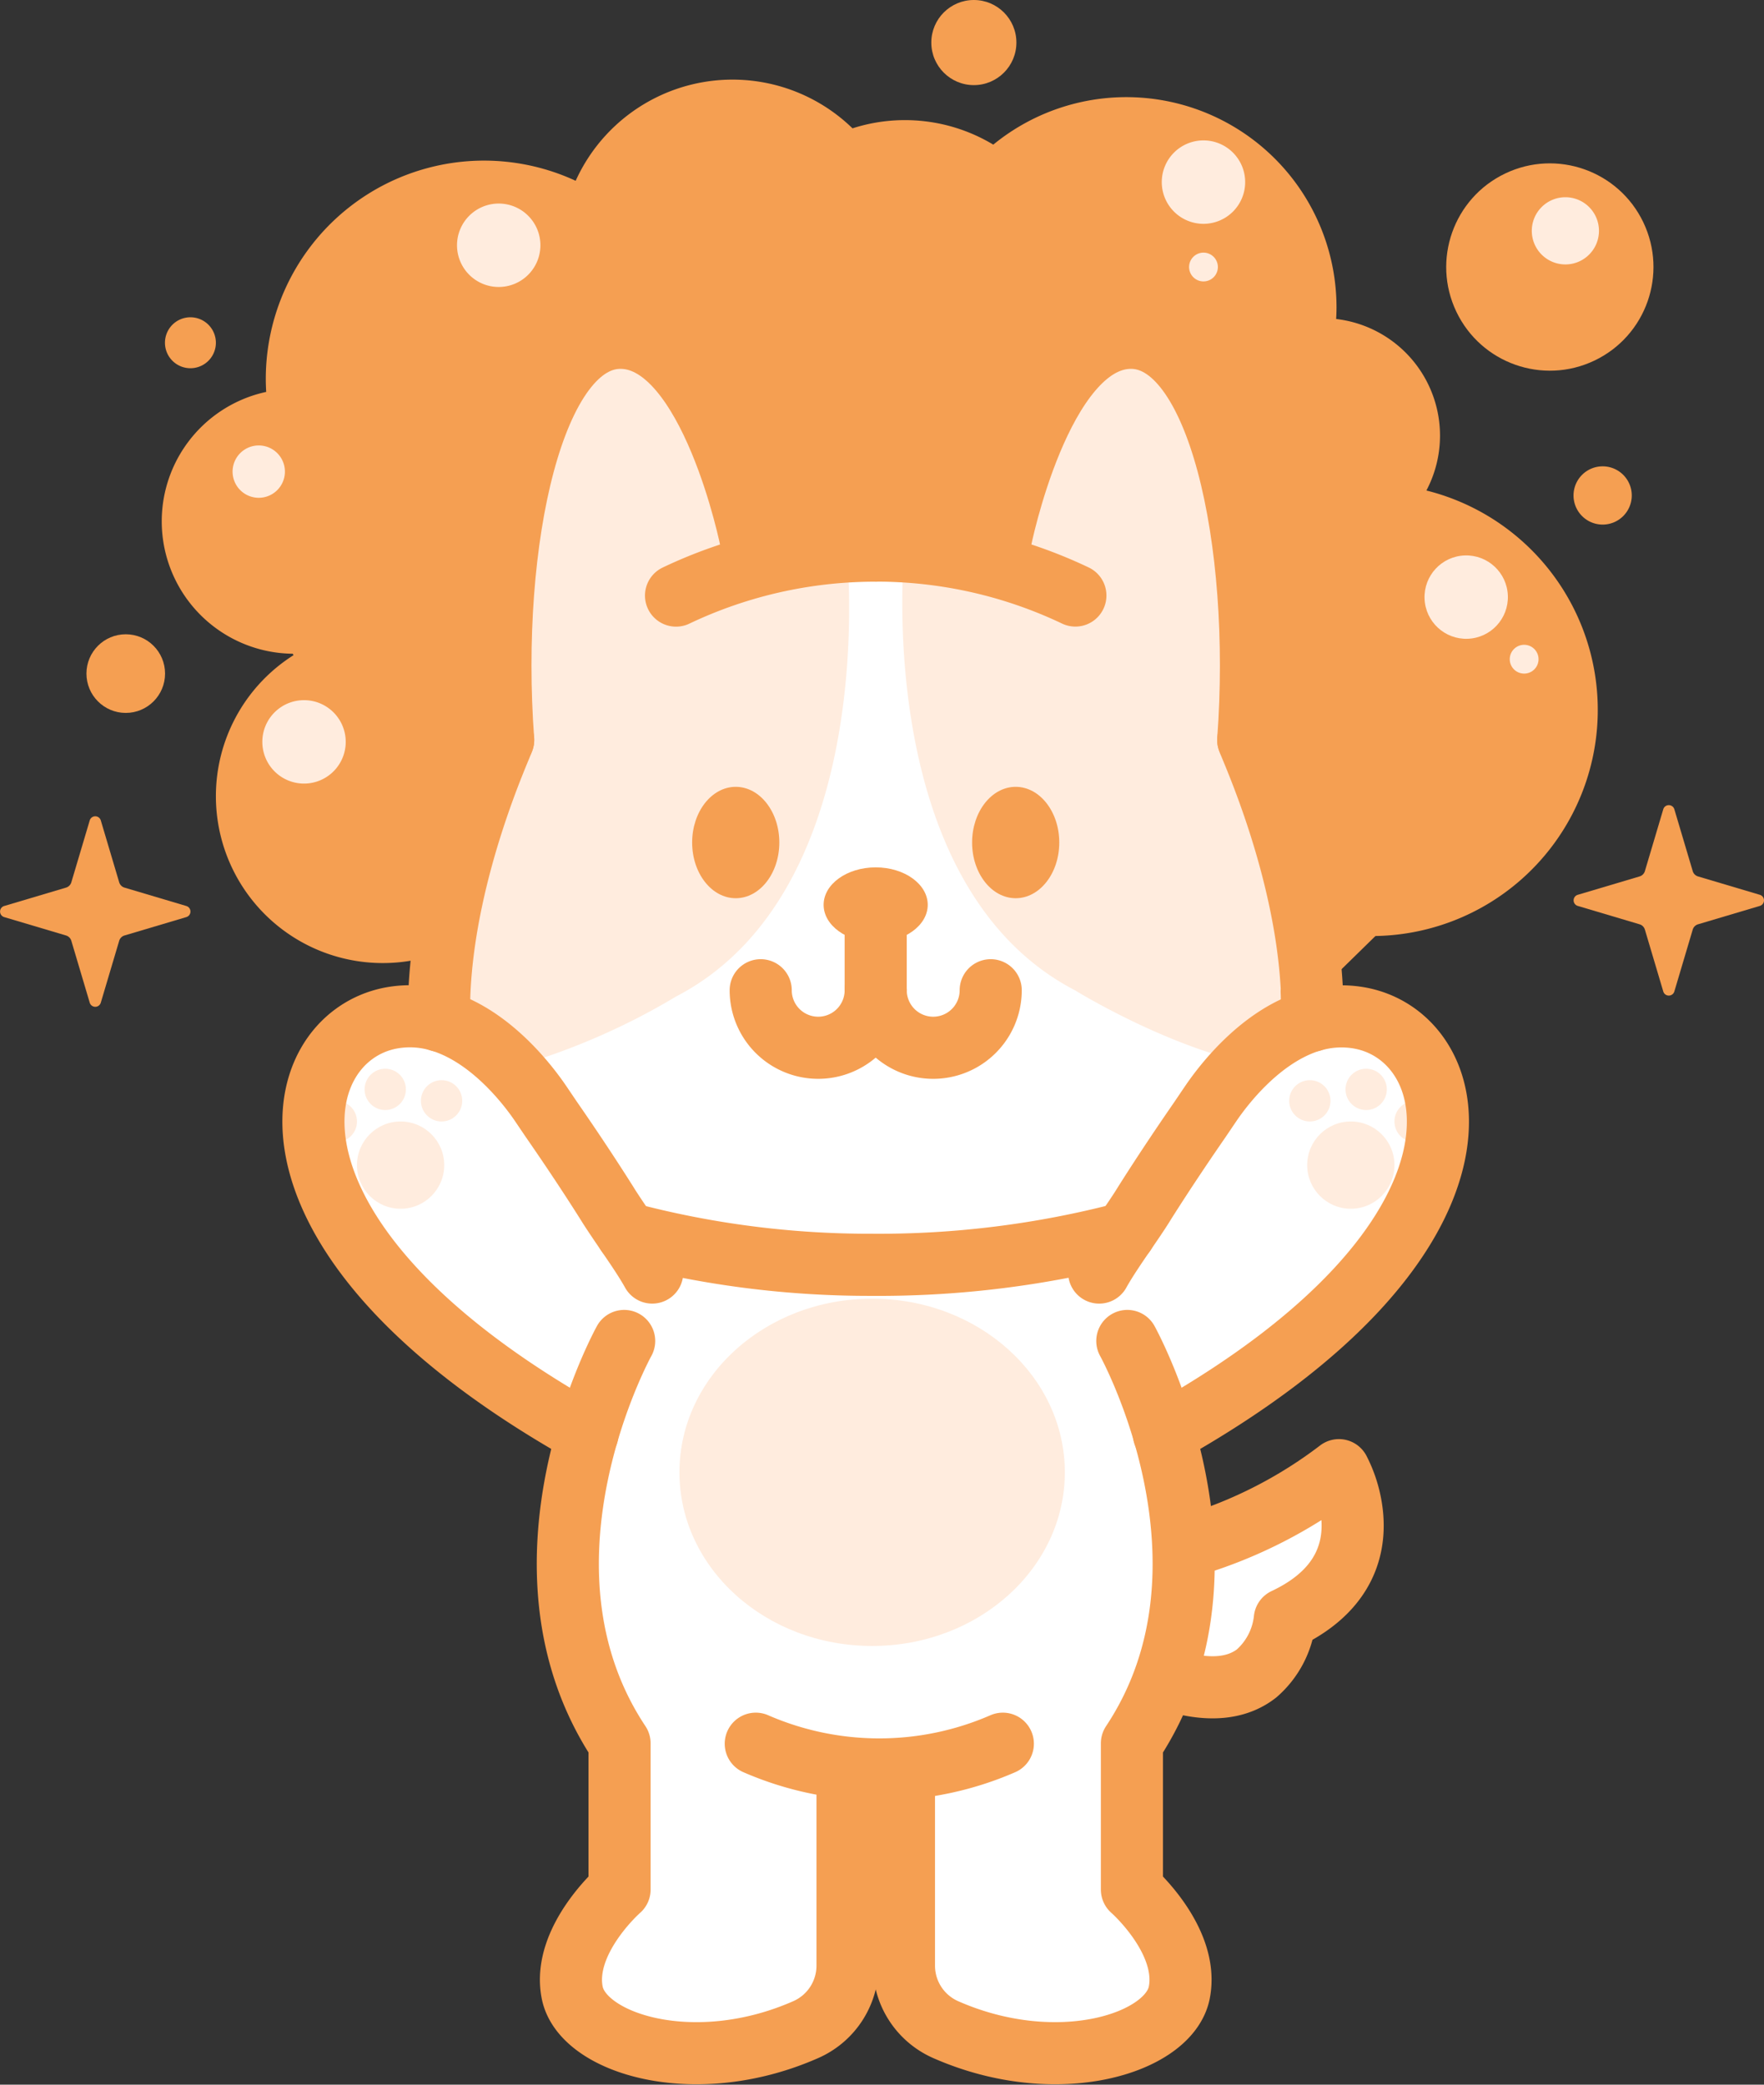 <svg xmlns="http://www.w3.org/2000/svg" width="172.731" height="204.066" viewBox="0 0 172.731 204.066">
  <rect x="0" y="0" width="172.731" height="204.066" fill="#333333" stroke="none"/>
  <g id="그룹_38749" data-name="그룹 38749" transform="translate(-165.971 -129.473)">
    <path id="패스_15614" data-name="패스 15614" d="M317.178,295.06a47.689,47.689,0,0,1-11.108,6.246h0l-4.193.723a47.521,47.521,0,0,0-1.851-10.523c34.14-19.12,29.672-38.668,19.276-40.69a10.062,10.062,0,0,0-4.836.255h0s-.013,0-.017,0a23.691,23.691,0,0,0,.034-2.882h.03c-.056-1.171-.156-2.338-.289-3.491v-.008l0,0a78.74,78.74,0,0,0-5.388-19.729l-.523-1.914c1.314-19.229-3.046-39.087-11.688-38.828-8.72.259-12.626,19.915-12.626,19.915l-.747,2.368a45.7,45.7,0,0,0-22.5-.1l-1.154-2.268s-3.906-19.656-12.626-19.915-13.083,19.967-11.654,39.36v0c-.177.618-4.714,10.349-5.967,21.268-.126,1.106-.22,2.225-.272,3.344a24.5,24.5,0,0,0,.039,2.878,10.042,10.042,0,0,0-4.831-.255c-10.4,2.022-14.864,21.57,19.276,40.69-2.32,7.977-3.768,19.894,3.146,30.3V336.12s-5.661,4.961-4.632,10.1c.994,4.987,11.947,8.409,22.854,3.612a6.831,6.831,0,0,0,4.1-6.253V324.8l-.315-.618a32.862,32.862,0,0,0,3.431.178c.92,0,1.815-.048,2.7-.121l-.285.562v18.774a6.834,6.834,0,0,0,4.1,6.253c10.911,4.8,21.864,1.374,22.858-3.612,1.029-5.138-4.632-10.1-4.632-10.1V321.8a29.387,29.387,0,0,0,3-5.84c3.351,1.236,8.051,2.216,9.882-1.034a5.707,5.707,0,0,0,.473-1.111,8.766,8.766,0,0,0,1.641-4.172c6.771-3.185,7.074-8.218,6.4-11.463A12.166,12.166,0,0,0,317.178,295.06Z" transform="translate(-20.098 -21.674)" fill="#fff"/>
    <path id="패스_15615" data-name="패스 15615" d="M316.024,182.595a11.494,11.494,0,0,0-8.838-16.788c.021-.373.035-.748.035-1.126a20.581,20.581,0,0,0-33.609-15.942,16.785,16.785,0,0,0-13.785-1.595,16.858,16.858,0,0,0-27.107,5.135A21.37,21.37,0,0,0,202.376,171.7c0,.419.016.833.04,1.245a12.961,12.961,0,0,0,2.6,25.63c.026.047.05.095.076.141a16.334,16.334,0,0,0,8.742,30.138,16.092,16.092,0,0,0,6.084-1.185c1.177-10.983,5.78-20.856,5.954-21.48-1.412-19.208,2.909-39.244,11.545-38.993s12.5,19.732,12.5,19.732l.631,2.385a45.24,45.24,0,0,1,11.461-1.481h.137a16.4,16.4,0,0,1,2.818.1,45.268,45.268,0,0,1,8.605,1.412l.524-2.415s3.866-19.474,12.5-19.732c3.35-.1,6.05,2.855,8.02,7.624a11.492,11.492,0,0,0,2.706,10.1,92.1,92.1,0,0,1,.819,21.267,84.4,84.4,0,0,1,5.621,18.913,21.848,21.848,0,0,0,6.9,1.108,22.135,22.135,0,0,0,5.355-43.615Z" transform="translate(-10.379 -5.108)" fill="#f59f52"/>
    <ellipse id="타원_4024" data-name="타원 4024" cx="18.869" cy="16.999" rx="18.869" ry="16.999" transform="translate(232.502 256.598)" fill="#ffecde"/>
    <path id="패스_15616" data-name="패스 15616" d="M352,247.543a16.783,16.783,0,0,1,.679,2.323,33.437,33.437,0,0,0-6.492,4.821c-8.416-1.832-17.006-7.144-17.006-7.144-20.2-10.473-16.722-43.563-16.722-43.563l9.371.955c2.286-18.549,10.831-21.873,10.831-21.873,17.062-4.137,13.715,39.931,13.715,39.931l2.442,8.953a53.915,53.915,0,0,0,2.3,6.562C353.584,244.729,352,247.543,352,247.543Z" transform="translate(-57.909 -21.109)" fill="#ffecde"/>
    <path id="패스_15617" data-name="패스 15617" d="M260.156,248.514a66.535,66.535,0,0,1-15.459,6.772,14.8,14.8,0,0,0-8.044-4.417,15.72,15.72,0,0,1,.684-2.355s-.39-1.73.863-8.973c1.14-6.589,2.318-6.624,2.318-6.624l2.443-8.953s-3.347-44.068,13.714-39.935c0,0,8.544,3.328,10.832,21.873l9.371-.955S280.353,238.041,260.156,248.514Z" transform="translate(-27.986 -21.492)" fill="#ffecde"/>
    <circle id="타원_4025" data-name="타원 4025" cx="4.272" cy="4.272" r="4.272" transform="translate(200.926 239.254)" fill="#ffecde"/>
    <circle id="타원_4026" data-name="타원 4026" cx="2.022" cy="2.022" r="2.022" transform="translate(201.672 234.09)" fill="#ffecde"/>
    <circle id="타원_4027" data-name="타원 4027" cx="2.022" cy="2.022" r="2.022" transform="translate(196.882 237.232)" fill="#ffecde"/>
    <circle id="타원_4028" data-name="타원 4028" cx="2.022" cy="2.022" r="2.022" transform="translate(207.188 235.21)" fill="#ffecde"/>
    <circle id="타원_4029" data-name="타원 4029" cx="4.272" cy="4.272" r="4.272" transform="translate(293.971 239.254)" fill="#ffecde"/>
    <circle id="타원_4030" data-name="타원 4030" cx="2.022" cy="2.022" r="2.022" transform="translate(297.724 234.09)" fill="#ffecde"/>
    <circle id="타원_4031" data-name="타원 4031" cx="2.022" cy="2.022" r="2.022" transform="translate(302.514 237.232)" fill="#ffecde"/>
    <circle id="타원_4032" data-name="타원 4032" cx="2.022" cy="2.022" r="2.022" transform="translate(292.208 235.21)" fill="#ffecde"/>
    <path id="패스_15618" data-name="패스 15618" d="M177.642,268.217l-1.8-6.055a.566.566,0,0,0-1.086,0l-1.8,6.055a.774.774,0,0,1-.52.52l-6.055,1.8a.567.567,0,0,0,0,1.086l6.055,1.8a.774.774,0,0,1,.52.52l1.8,6.055a.566.566,0,0,0,1.086,0l1.8-6.055a.772.772,0,0,1,.52-.52l6.055-1.8a.567.567,0,0,0,0-1.086l-6.055-1.8A.772.772,0,0,1,177.642,268.217Z" transform="translate(0 -52.376)" fill="#f59f52"/>
    <path id="패스_15619" data-name="패스 15619" d="M307.162,217.65l.061-.008.031.008Z" transform="translate(-55.903 -34.91)" fill="#f59f52"/>
    <path id="패스_15620" data-name="패스 15620" d="M368.134,245.5" transform="translate(-80.044 -45.94)" fill="none" stroke="#f59f52" stroke-linecap="round" stroke-linejoin="round" stroke-width="6.081"/>
    <path id="패스_15621" data-name="패스 15621" d="M248.221,166.543a4.083,4.083,0,1,1-4.083-4.083A4.083,4.083,0,0,1,248.221,166.543Z" transform="translate(-29.333 -13.061)" fill="#ffecde"/>
    <path id="패스_15622" data-name="패스 15622" d="M362.464,156.308a4.083,4.083,0,1,1-4.083-4.083A4.083,4.083,0,0,1,362.464,156.308Z" transform="translate(-74.566 -9.008)" fill="#ffecde"/>
    <path id="패스_15623" data-name="패스 15623" d="M361.543,171.821a1.409,1.409,0,1,1-1.409-1.409A1.409,1.409,0,0,1,361.543,171.821Z" transform="translate(-76.318 -16.209)" fill="#ffecde"/>
    <circle id="타원_4033" data-name="타원 4033" cx="4.083" cy="4.083" r="4.083" transform="matrix(0.999, -0.035, 0.035, 0.999, 305.32, 183.988)" fill="#ffecde"/>
    <path id="패스_15624" data-name="패스 15624" d="M208.109,202.473a2.562,2.562,0,1,1-3.621-.126A2.563,2.563,0,0,1,208.109,202.473Z" transform="translate(-14.928 -28.581)" fill="#ffecde"/>
    <path id="패스_15625" data-name="패스 15625" d="M215.564,244.232a4.083,4.083,0,1,1-5.771-.2A4.083,4.083,0,0,1,215.564,244.232Z" transform="translate(-16.837 -44.923)" fill="#ffecde"/>
    <path id="패스_15626" data-name="패스 15626" d="M413.146,234.413a1.409,1.409,0,1,1-1.992-.069A1.409,1.409,0,0,1,413.146,234.413Z" transform="translate(-96.9 -41.372)" fill="#ffecde"/>
    <circle id="타원_4034" data-name="타원 4034" cx="10.146" cy="10.146" r="10.146" transform="translate(304.201 150.837) rotate(-25.562)" fill="#f59f52"/>
    <path id="패스_15627" data-name="패스 15627" d="M197.7,183.383a2.493,2.493,0,1,1-2.492-2.493A2.492,2.492,0,0,1,197.7,183.383Z" transform="translate(-10.59 -20.358)" fill="#f59f52"/>
    <circle id="타원_4035" data-name="타원 4035" cx="3.849" cy="3.849" r="3.849" transform="translate(174.436 191.562)" fill="#f59f52"/>
    <path id="패스_15628" data-name="패스 15628" d="M426.746,207.894a2.851,2.851,0,1,1-2.851-2.851A2.85,2.85,0,0,1,426.746,207.894Z" transform="translate(-100.993 -29.921)" fill="#f59f52"/>
    <circle id="타원_4036" data-name="타원 4036" cx="4.166" cy="4.166" r="4.166" transform="translate(257.165 129.473)" fill="#f59f52"/>
    <path id="패스_15629" data-name="패스 15629" d="M432.716,266.406l-1.8-6.055a.566.566,0,0,0-1.085,0l-1.8,6.055a.773.773,0,0,1-.52.519l-6.055,1.8a.567.567,0,0,0,0,1.086l6.055,1.8a.772.772,0,0,1,.52.519l1.8,6.055a.566.566,0,0,0,1.085,0l1.8-6.055a.771.771,0,0,1,.52-.519l6.055-1.8a.567.567,0,0,0,0-1.086l-6.055-1.8A.772.772,0,0,1,432.716,266.406Z" transform="translate(-100.993 -51.659)" fill="#f59f52"/>
    <path id="패스_15630" data-name="패스 15630" d="M420.856,164.723a3.289,3.289,0,1,1-3.289-3.289A3.289,3.289,0,0,1,420.856,164.723Z" transform="translate(-98.314 -12.654)" fill="#ffecde"/>
    <path id="패스_15631" data-name="패스 15631" d="M376.773,279.665l.963,4.619,7.363-7.208-9.379-2.764Z" transform="translate(-83.047 -57.347)" fill="#f59f52"/>
    <path id="패스_15632" data-name="패스 15632" d="M300.543,289.944a5.63,5.63,0,1,1-11.26,0" transform="translate(-48.824 -63.536)" fill="none" stroke="#f59f52" stroke-linecap="round" stroke-linejoin="round" stroke-width="6.081"/>
    <path id="패스_15633" data-name="패스 15633" d="M319.185,289.944a5.63,5.63,0,0,1-11.261,0" transform="translate(-56.204 -63.536)" fill="none" stroke="#f59f52" stroke-linecap="round" stroke-linejoin="round" stroke-width="6.081"/>
    <path id="패스_15634" data-name="패스 15634" d="M309.68,273.7c0,2.025-2.281,3.667-5.095,3.667s-5.1-1.642-5.1-3.667,2.282-3.667,5.1-3.667S309.68,271.677,309.68,273.7Z" transform="translate(-52.865 -55.654)" fill="#f59f52"/>
    <ellipse id="타원_4037" data-name="타원 4037" cx="4.268" cy="5.452" rx="4.268" ry="5.452" transform="translate(233.746 206.495)" fill="#f59f52"/>
    <ellipse id="타원_4038" data-name="타원 4038" cx="4.268" cy="5.452" rx="4.268" ry="5.452" transform="translate(261.159 206.495)" fill="#f59f52"/>
    <line id="선_1040" data-name="선 1040" y2="7.26" transform="translate(251.72 219.148)" fill="none" stroke="#f59f52" stroke-linecap="round" stroke-linejoin="round" stroke-width="6.081"/>
    <path id="패스_15635" data-name="패스 15635" d="M327.476,223.094a45.36,45.36,0,0,0-19.552-4.4" transform="translate(-56.204 -35.326)" fill="none" stroke="#f59f52" stroke-linecap="round" stroke-linejoin="round" stroke-width="6.081"/>
    <path id="패스_15636" data-name="패스 15636" d="M328.123,204.127s3.9-19.653,12.625-19.913,13.083,19.97,11.651,39.363" transform="translate(-64.202 -21.673)" fill="none" stroke="#f59f52" stroke-linecap="round" stroke-linejoin="round" stroke-width="6.081"/>
    <path id="패스_15637" data-name="패스 15637" d="M271.638,204.127s-3.9-19.653-12.624-19.913-13.083,19.97-11.652,39.363" transform="translate(-32.12 -21.673)" fill="none" stroke="#f59f52" stroke-linecap="round" stroke-linejoin="round" stroke-width="6.081"/>
    <path id="패스_15638" data-name="패스 15638" d="M295.109,218.7a45.359,45.359,0,0,0-19.551,4.4" transform="translate(-43.39 -35.326)" fill="none" stroke="#f59f52" stroke-linecap="round" stroke-linejoin="round" stroke-width="6.081"/>
    <path id="패스_15639" data-name="패스 15639" d="M267.6,329.323a92.66,92.66,0,0,0,23.912,3.085,95.009,95.009,0,0,0,24.816-3.094" transform="translate(-40.237 -79.124)" fill="none" stroke="#f59f52" stroke-linecap="round" stroke-linejoin="round" stroke-width="6.081"/>
    <path id="패스_15640" data-name="패스 15640" d="M368.313,249.377c.193.684,5.679,12.415,6.239,24.614h-.027a24.075,24.075,0,0,1-.037,2.883" transform="translate(-80.115 -47.474)" fill="none" stroke="#f59f52" stroke-linecap="round" stroke-linejoin="round" stroke-width="6.081"/>
    <path id="패스_15641" data-name="패스 15641" d="M237.226,276.87a23.992,23.992,0,0,1-.037-2.879c.561-12.2,6.042-23.93,6.24-24.614" transform="translate(-28.187 -47.474)" fill="none" stroke="#f59f52" stroke-linecap="round" stroke-linejoin="round" stroke-width="6.081"/>
    <path id="패스_15642" data-name="패스 15642" d="M243.614,335.043c-34.155-19.123-29.687-38.673-19.288-40.7a10.066,10.066,0,0,1,4.83.257h.009c5,1.492,8.669,6.35,9.863,8.108.418.615.831,1.235,1.253,1.845,1.1,1.589,3.136,4.573,5.234,7.9l.179.289c.51.8,1.139,1.722,1.781,2.663.914,1.331,1.846,2.7,2.48,3.843" transform="translate(-20.117 -65.207)" fill="none" stroke="#f59f52" stroke-linecap="round" stroke-linejoin="round" stroke-width="6.081"/>
    <path id="패스_15643" data-name="패스 15643" d="M344.15,319.249c.634-1.144,1.57-2.521,2.484-3.852.643-.937,1.272-1.85,1.777-2.654l.179-.289c2.1-3.324,4.137-6.309,5.234-7.9.422-.611.835-1.231,1.253-1.845,1.194-1.758,4.848-6.6,9.844-8.1l.018,0h0a10.083,10.083,0,0,1,4.834-.257c10.4,2.025,14.867,21.575-19.288,40.7" transform="translate(-70.548 -65.207)" fill="none" stroke="#f59f52" stroke-linecap="round" stroke-linejoin="round" stroke-width="6.081"/>
    <path id="패스_15644" data-name="패스 15644" d="M285.4,389.165v18.777a6.84,6.84,0,0,1-4.1,6.253c-10.908,4.8-21.86,1.375-22.857-3.615-1.028-5.138,4.634-10.1,4.634-10.1V386.167c-11.657-17.541.451-39.387.451-39.387" transform="translate(-36.439 -86.04)" fill="none" stroke="#f59f52" stroke-linecap="round" stroke-linejoin="round" stroke-width="6.081"/>
    <path id="패스_15645" data-name="패스 15645" d="M334.373,346.78s12.108,21.846.451,39.387v14.315s5.662,4.959,4.634,10.1c-1,4.99-11.948,8.41-22.857,3.615a6.839,6.839,0,0,1-4.1-6.253V389.165" transform="translate(-58.015 -86.04)" fill="none" stroke="#f59f52" stroke-linecap="round" stroke-linejoin="round" stroke-width="6.081"/>
    <path id="패스_15646" data-name="패스 15646" d="M288.483,412.045a30.289,30.289,0,0,0,24.192,0" transform="translate(-48.507 -111.881)" fill="none" stroke="#f59f52" stroke-linecap="round" stroke-linejoin="round" stroke-width="6.081"/>
    <path id="패스_15647" data-name="패스 15647" d="M357.337,375.163a2.837,2.837,0,0,0,.311-.086,45.11,45.11,0,0,0,14.427-7.363,12.167,12.167,0,0,1,1.1,3.124c.674,3.244.371,8.279-6.4,11.463a8.2,8.2,0,0,1-2.756,5.306c-1.638,1.283-4.235,1.957-8.348.674l-.285-.091" transform="translate(-74.996 -94.328)" fill="none" stroke="#f59f52" stroke-linecap="round" stroke-linejoin="round" stroke-width="6.081"/>
  </g>
</svg>
